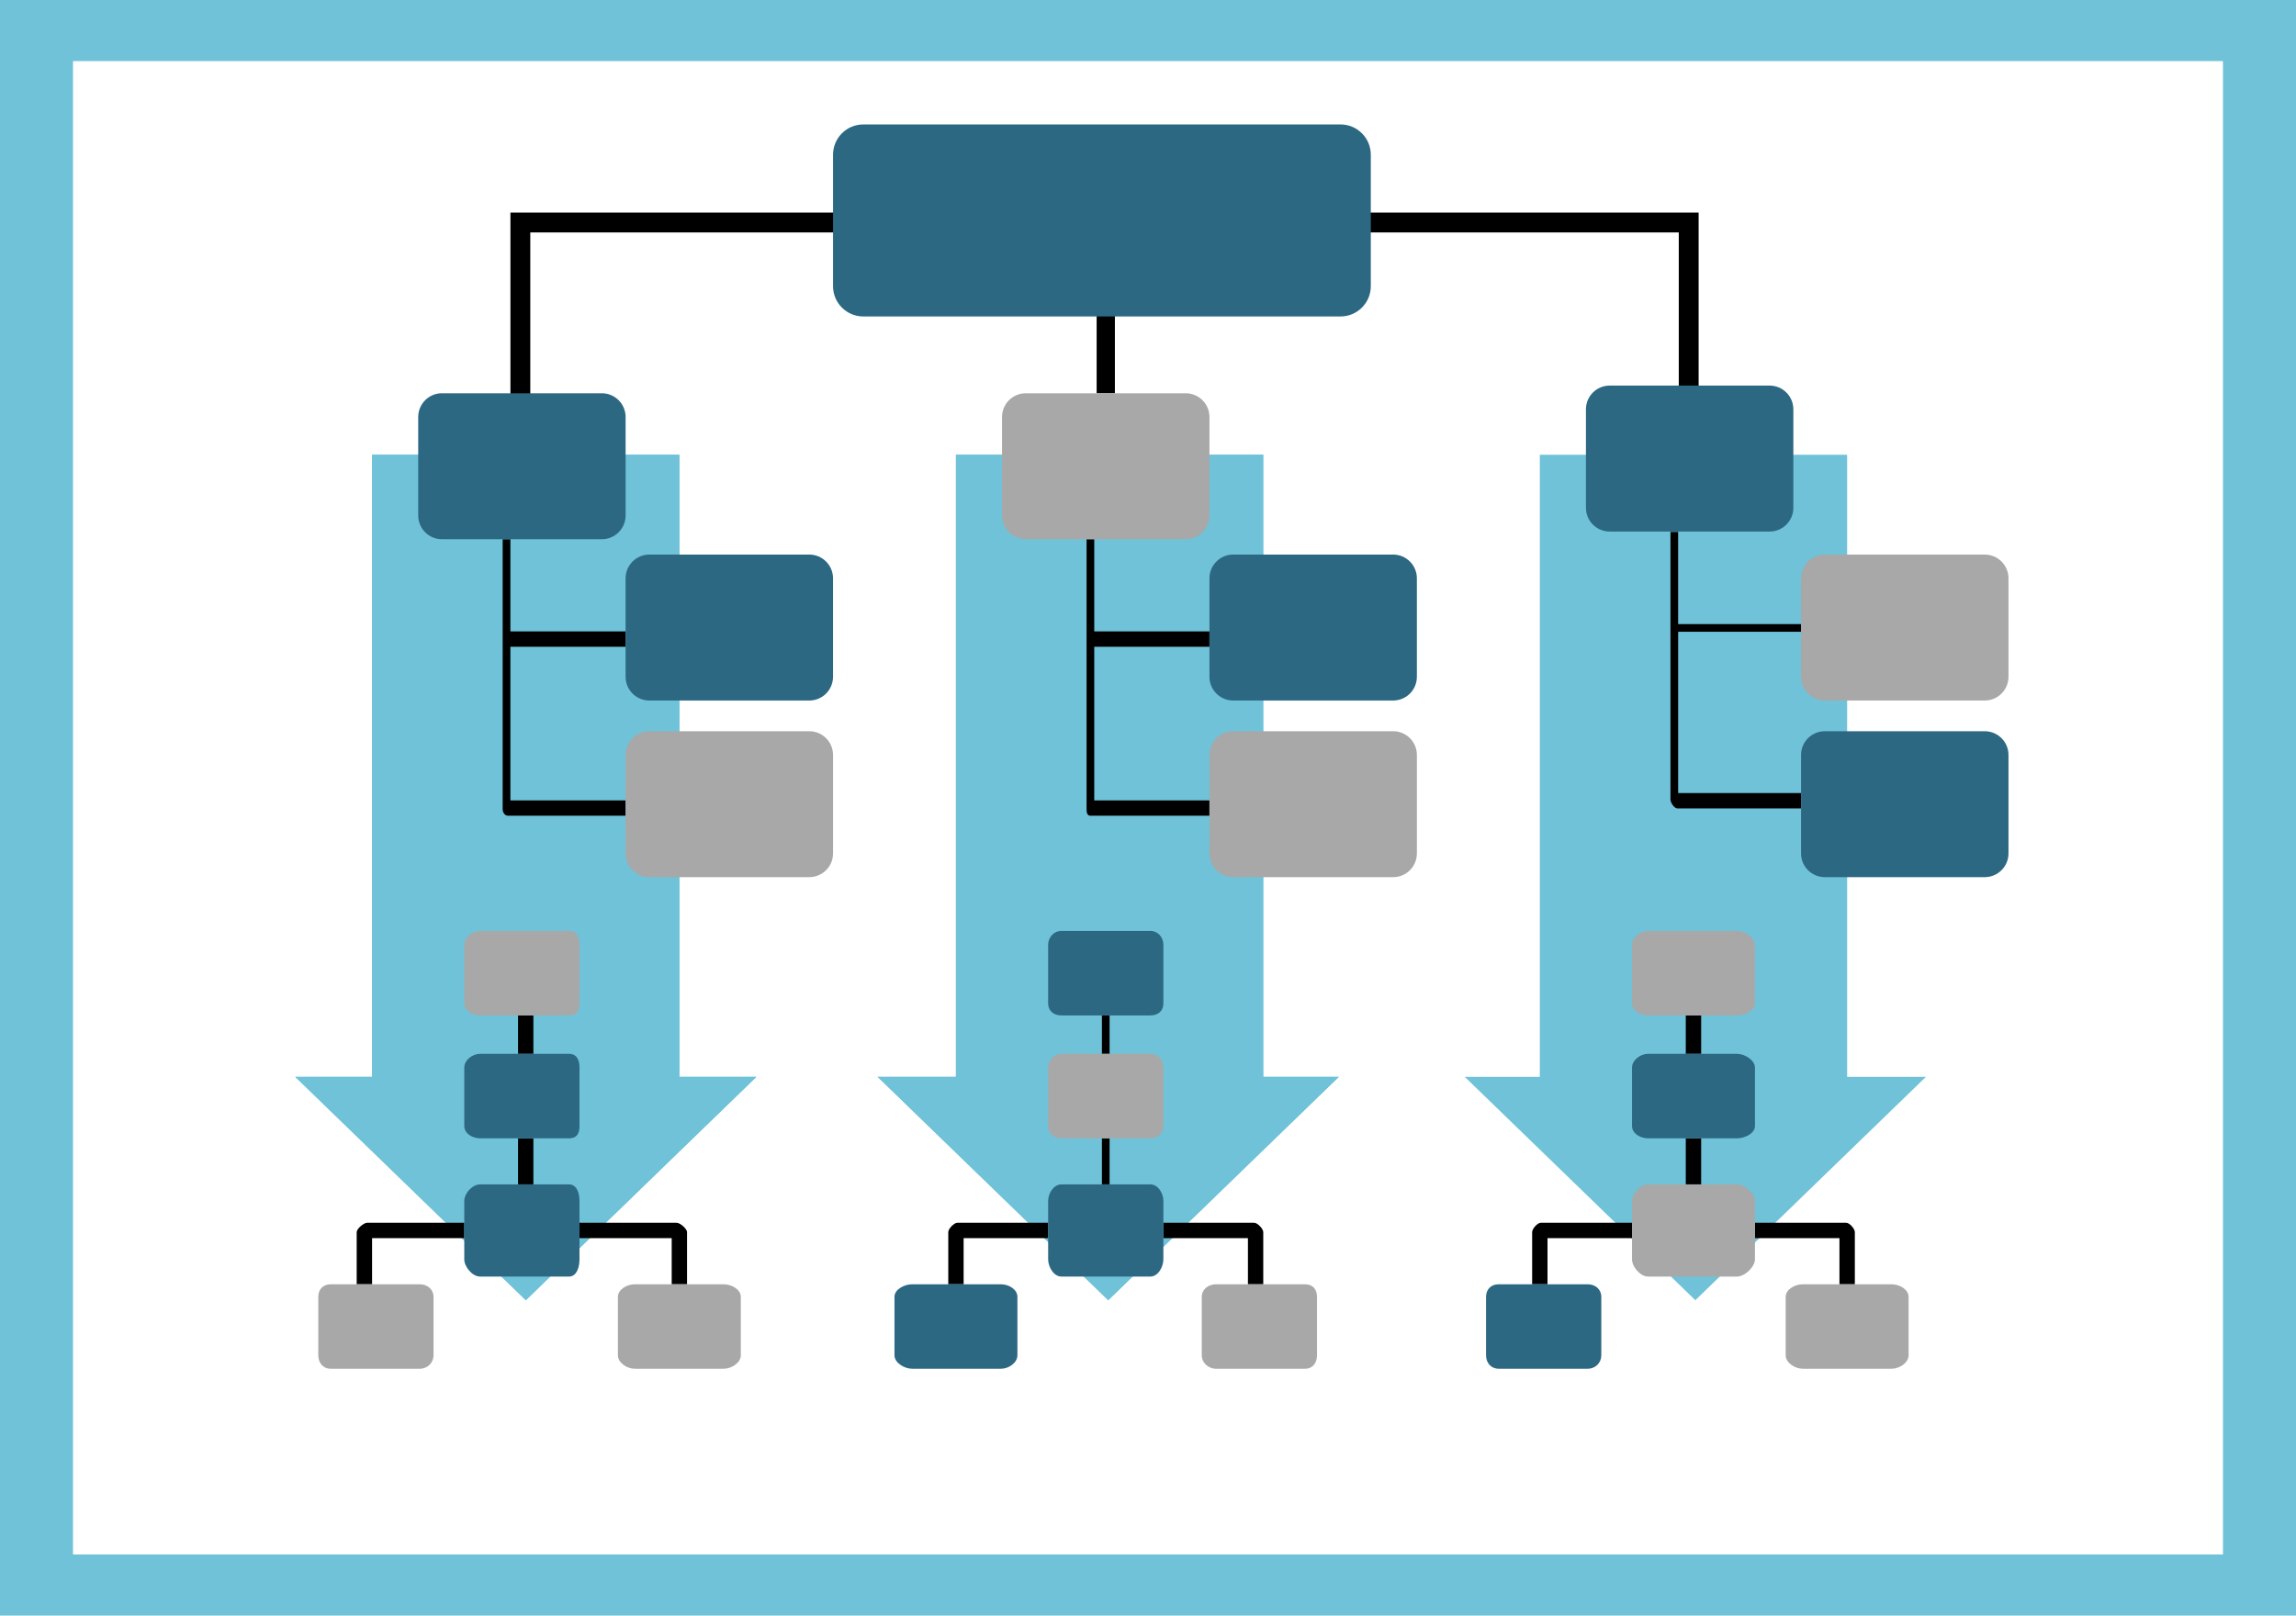 <?xml version="1.0" encoding="utf-8"?>
<!-- Generator: Adobe Illustrator 17.0.0, SVG Export Plug-In . SVG Version: 6.00 Build 0)  -->
<!DOCTYPE svg PUBLIC "-//W3C//DTD SVG 1.1//EN" "http://www.w3.org/Graphics/SVG/1.1/DTD/svg11.dtd">
<svg version="1.1" id="Capa_1" xmlns="http://www.w3.org/2000/svg" xmlns:xlink="http://www.w3.org/1999/xlink" x="0px" y="0px"
	 width="122.67px" height="86.336px" viewBox="0 0 122.67 86.336" style="enable-background:new 0 0 122.67 86.336;"
	 xml:space="preserve">
<rect x="0" y="0" style="fill:#6FC2D8;" width="122.67" height="86.336"/>
<rect x="3.901" y="3.265" style="fill:#FFFFFF;stroke:#000000;stroke-width:0;stroke-linecap:round;stroke-linejoin:round;" width="114.867" height="79.807"/>
<g>
	<polygon points="58.416,11.361 58.416,12.421 89.693,12.421 89.693,21.089 90.754,21.089 90.754,11.361 	"/>
	<polygon points="59.607,11.361 59.607,12.421 28.332,12.421 28.332,21.089 27.271,21.089 27.271,11.361 	"/>
	<g>
		<defs>
			<polygon id="SVGID_1_" points="19.879,24.301 19.879,57.548 15.776,57.548 28.094,69.484 40.412,57.548 36.297,57.548 
				36.297,24.301 			"/>
		</defs>
		<use xlink:href="#SVGID_1_"  style="overflow:visible;fill:#6FC2D8;"/>
		<clipPath id="SVGID_2_">
			<use xlink:href="#SVGID_1_"  style="overflow:visible;"/>
		</clipPath>
		<rect x="15.776" y="24.301" style="clip-path:url(#SVGID_2_);fill:#6FC2D8;" width="24.636" height="45.184"/>
	</g>
	<path d="M33.425,34.563v-0.821h-6.156v-4.925h-0.413v4.833v0.635v8.953c0,0.176,0.11,0.355,0.286,0.355h6.283v-0.819h-6.156v-8.211
		H33.425z"/>
	<path style="fill:#2C6882;" d="M33.425,27.546c0,0.701-0.569,1.271-1.27,1.271h-8.544c-0.701,0-1.267-0.569-1.267-1.271v-5.259
		c0-0.701,0.566-1.271,1.267-1.271h8.544c0.7,0,1.27,0.569,1.27,1.271V27.546z"/>
	<path style="fill:#2C6882;" d="M44.507,36.166c0,0.701-0.567,1.27-1.271,1.27h-8.542c-0.702,0-1.27-0.568-1.27-1.27v-5.259
		c0-0.701,0.567-1.271,1.27-1.271h8.542c0.703,0,1.271,0.569,1.271,1.271V36.166z"/>
	<path style="fill:#A8A8A8;" d="M44.507,45.606c0,0.701-0.567,1.269-1.271,1.269h-8.542c-0.702,0-1.27-0.567-1.27-1.269v-5.259
		c0-0.701,0.567-1.27,1.27-1.27h8.542c0.703,0,1.271,0.568,1.271,1.27V45.606z"/>
	<path d="M36.707,68.632h-0.82v-2.464h-4.926v-0.821h5.197c0.176,0,0.549,0.321,0.549,0.497V68.632z"/>
	<path d="M19.057,68.632h0.822v-2.464h4.926v-0.821h-5.197c-0.176,0-0.551,0.321-0.551,0.497V68.632z"/>
	<rect x="27.678" y="60.832" width="0.82" height="2.462"/>
	<rect x="27.678" y="54.265" width="0.82" height="2.054"/>
	<path style="fill:#A8A8A8;" d="M30.961,53.623c0,0.396-0.139,0.642-0.559,0.642h-4.75c-0.42,0-0.847-0.245-0.847-0.642v-3.126
		c0-0.395,0.427-0.747,0.847-0.747h4.75c0.421,0,0.559,0.353,0.559,0.747V53.623z"/>
	<path style="fill:#2C6882;" d="M30.961,60.177c0,0.396-0.139,0.655-0.559,0.655h-4.75c-0.42,0-0.847-0.259-0.847-0.655v-3.126
		c0-0.396,0.427-0.733,0.847-0.733h4.75c0.421,0,0.559,0.337,0.559,0.733V60.177z"/>
	<path style="fill:#2C6882;" d="M30.961,67.301c0,0.396-0.139,0.919-0.559,0.919h-4.75c-0.42,0-0.847-0.523-0.847-0.919v-3.125
		c0-0.397,0.427-0.882,0.847-0.882h4.75c0.421,0,0.559,0.484,0.559,0.882V67.301z"/>
	<path style="fill:#A8A8A8;" d="M39.58,72.429c0,0.396-0.494,0.717-0.914,0.717h-4.751c-0.419,0-0.901-0.32-0.901-0.717v-3.125
		c0-0.396,0.482-0.672,0.901-0.672h4.751c0.42,0,0.914,0.276,0.914,0.672V72.429z"/>
	<path style="fill:#A8A8A8;" d="M23.162,72.429c0,0.396-0.319,0.717-0.737,0.717h-4.752c-0.419,0-0.667-0.32-0.667-0.717v-3.125
		c0-0.396,0.248-0.672,0.667-0.672h4.752c0.418,0,0.737,0.276,0.737,0.672V72.429z"/>
	<rect x="58.591" y="11.987" width="0.975" height="9.03"/>
	<path style="fill:#2C6882;" d="M73.239,15.293c0,0.894-0.725,1.619-1.619,1.619H46.126c-0.896,0-1.619-0.725-1.619-1.619V8.269
		c0-0.894,0.724-1.619,1.619-1.619H71.62c0.895,0,1.619,0.725,1.619,1.619V15.293z"/>
	<g>
		<defs>
			<polygon id="SVGID_3_" points="51.073,24.301 51.073,57.548 46.89,57.548 59.209,69.484 71.529,57.548 67.492,57.548 
				67.492,24.301 			"/>
		</defs>
		<use xlink:href="#SVGID_3_"  style="overflow:visible;fill:#6FC2D8;"/>
		<clipPath id="SVGID_4_">
			<use xlink:href="#SVGID_3_"  style="overflow:visible;"/>
		</clipPath>
		<rect x="46.89" y="24.301" style="clip-path:url(#SVGID_4_);fill:#6FC2D8;" width="24.64" height="45.184"/>
	</g>
	<path d="M64.619,34.563v-0.821h-6.156v-4.925h-0.41v4.833v0.635v8.953c0,0.176,0.027,0.355,0.203,0.355h6.363v-0.819h-6.156v-8.211
		H64.619z"/>
	<path style="fill:#A8A8A8;" d="M64.619,27.546c0,0.701-0.568,1.271-1.271,1.271h-8.541c-0.702,0-1.271-0.569-1.271-1.271v-5.259
		c0-0.701,0.568-1.271,1.271-1.271h8.541c0.702,0,1.271,0.569,1.271,1.271V27.546z"/>
	<path style="fill:#2C6882;" d="M75.701,36.166c0,0.701-0.568,1.27-1.269,1.27h-8.544c-0.701,0-1.27-0.568-1.27-1.27v-5.259
		c0-0.701,0.568-1.271,1.27-1.271h8.544c0.7,0,1.269,0.569,1.269,1.271V36.166z"/>
	<path style="fill:#A8A8A8;" d="M75.701,45.606c0,0.701-0.568,1.269-1.269,1.269h-8.544c-0.701,0-1.27-0.567-1.27-1.269v-5.259
		c0-0.701,0.568-1.27,1.27-1.27h8.544c0.7,0,1.269,0.568,1.269,1.27V45.606z"/>
	<path d="M51.484,68.632h-0.82v-2.788c0-0.176,0.306-0.497,0.48-0.497H56v0.821h-4.516V68.632z"/>
	<path d="M66.673,68.632h0.82v-2.788c0-0.176-0.308-0.497-0.481-0.497h-4.854v0.821h4.516V68.632z"/>
	<rect x="58.872" y="60.832" width="0.411" height="2.462"/>
	<rect x="58.872" y="54.265" width="0.411" height="2.054"/>
	<path style="fill:#2C6882;" d="M62.157,53.623c0,0.396-0.278,0.642-0.696,0.642h-4.75c-0.42,0-0.711-0.245-0.711-0.642v-3.126
		c0-0.395,0.291-0.747,0.711-0.747h4.75c0.418,0,0.696,0.353,0.696,0.747V53.623z"/>
	<path style="fill:#A8A8A8;" d="M62.157,60.177c0,0.396-0.278,0.655-0.696,0.655h-4.75c-0.42,0-0.711-0.259-0.711-0.655v-3.126
		c0-0.396,0.291-0.733,0.711-0.733h4.75c0.418,0,0.696,0.337,0.696,0.733V60.177z"/>
	<path style="fill:#2C6882;" d="M62.157,67.301c0,0.396-0.278,0.919-0.696,0.919h-4.75c-0.42,0-0.711-0.523-0.711-0.919v-3.125
		c0-0.397,0.291-0.882,0.711-0.882h4.75c0.418,0,0.696,0.484,0.696,0.882V67.301z"/>
	<path style="fill:#A8A8A8;" d="M70.365,72.429c0,0.396-0.223,0.717-0.642,0.717h-4.75c-0.42,0-0.766-0.32-0.766-0.717v-3.125
		c0-0.396,0.346-0.672,0.766-0.672h4.75c0.419,0,0.642,0.276,0.642,0.672V72.429z"/>
	<path style="fill:#2C6882;" d="M54.358,72.429c0,0.396-0.457,0.717-0.877,0.717h-4.749c-0.42,0-0.942-0.32-0.942-0.717v-3.125
		c0-0.396,0.522-0.672,0.942-0.672h4.749c0.42,0,0.877,0.276,0.877,0.672V72.429z"/>
	<g>
		<defs>
			<polygon id="SVGID_5_" points="82.269,24.301 82.269,57.548 78.259,57.548 90.578,69.484 102.897,57.548 98.688,57.548 
				98.688,24.301 			"/>
		</defs>
		<clipPath id="SVGID_6_">
			<use xlink:href="#SVGID_5_"  style="overflow:visible;"/>
		</clipPath>
		<rect x="78.259" y="24.301" style="clip-path:url(#SVGID_6_);fill:#6FC2D8;" width="24.638" height="45.184"/>
	</g>
	<path d="M96.225,33.763v-0.411h-6.566v-4.925h-0.41v4.707v0.635v8.952c0,0.175,0.201,0.483,0.377,0.483h6.6v-0.821h-6.566v-8.62
		H96.225z"/>
	<path style="fill:#2C6882;" d="M95.815,27.136c0,0.701-0.568,1.27-1.269,1.27h-8.543c-0.702,0-1.27-0.568-1.27-1.27v-5.26
		c0-0.701,0.567-1.27,1.27-1.27h8.543c0.7,0,1.269,0.568,1.269,1.27V27.136z"/>
	<path style="fill:#A8A8A8;" d="M107.309,36.166c0,0.701-0.568,1.27-1.271,1.27h-8.541c-0.703,0-1.271-0.568-1.271-1.27v-5.259
		c0-0.701,0.568-1.271,1.271-1.271h8.541c0.703,0,1.271,0.569,1.271,1.271V36.166z"/>
	<path style="fill:#2C6882;" d="M107.309,45.606c0,0.701-0.568,1.269-1.271,1.269h-8.541c-0.703,0-1.271-0.567-1.271-1.269v-5.259
		c0-0.701,0.568-1.27,1.271-1.27h8.541c0.703,0,1.271,0.568,1.271,1.27V45.606z"/>
	<path d="M99.1,68.632h-0.822v-2.464h-4.516v-0.821h4.882c0.174,0,0.456,0.321,0.456,0.497V68.632z"/>
	<path d="M81.859,68.632h0.821v-2.464h4.514v-0.821h-4.88c-0.174,0-0.455,0.321-0.455,0.497V68.632z"/>
	<rect x="90.068" y="60.832" width="0.821" height="2.462"/>
	<rect x="90.068" y="54.265" width="0.821" height="2.054"/>
	<g>
		<path style="fill:#A8A8A8;" d="M93.763,53.623c0,0.396-0.54,0.642-0.958,0.642h-4.752c-0.418,0-0.858-0.245-0.858-0.642v-3.126
			c0-0.395,0.44-0.747,0.858-0.747h4.752c0.418,0,0.958,0.353,0.958,0.747V53.623z"/>
		<path style="fill:#2C6882;" d="M93.763,60.177c0,0.396-0.54,0.655-0.958,0.655h-4.752c-0.418,0-0.858-0.259-0.858-0.655v-3.126
			c0-0.396,0.44-0.733,0.858-0.733h4.752c0.418,0,0.958,0.337,0.958,0.733V60.177z"/>
		<path style="fill:#A8A8A8;" d="M93.763,67.301c0,0.396-0.54,0.919-0.958,0.919h-4.752c-0.418,0-0.858-0.523-0.858-0.919v-3.125
			c0-0.397,0.44-0.882,0.858-0.882h4.752c0.418,0,0.958,0.484,0.958,0.882V67.301z"/>
		<path style="fill:#A8A8A8;" d="M101.971,72.429c0,0.396-0.485,0.717-0.904,0.717h-4.75c-0.42,0-0.912-0.32-0.912-0.717v-3.125
			c0-0.396,0.492-0.672,0.912-0.672h4.75c0.419,0,0.904,0.276,0.904,0.672V72.429z"/>
		<path style="fill:#2C6882;" d="M85.554,72.429c0,0.396-0.31,0.717-0.728,0.717h-4.752c-0.419,0-0.678-0.32-0.678-0.717v-3.125
			c0-0.396,0.259-0.672,0.678-0.672h4.752c0.418,0,0.728,0.276,0.728,0.672V72.429z"/>
	</g>
</g>
</svg>
